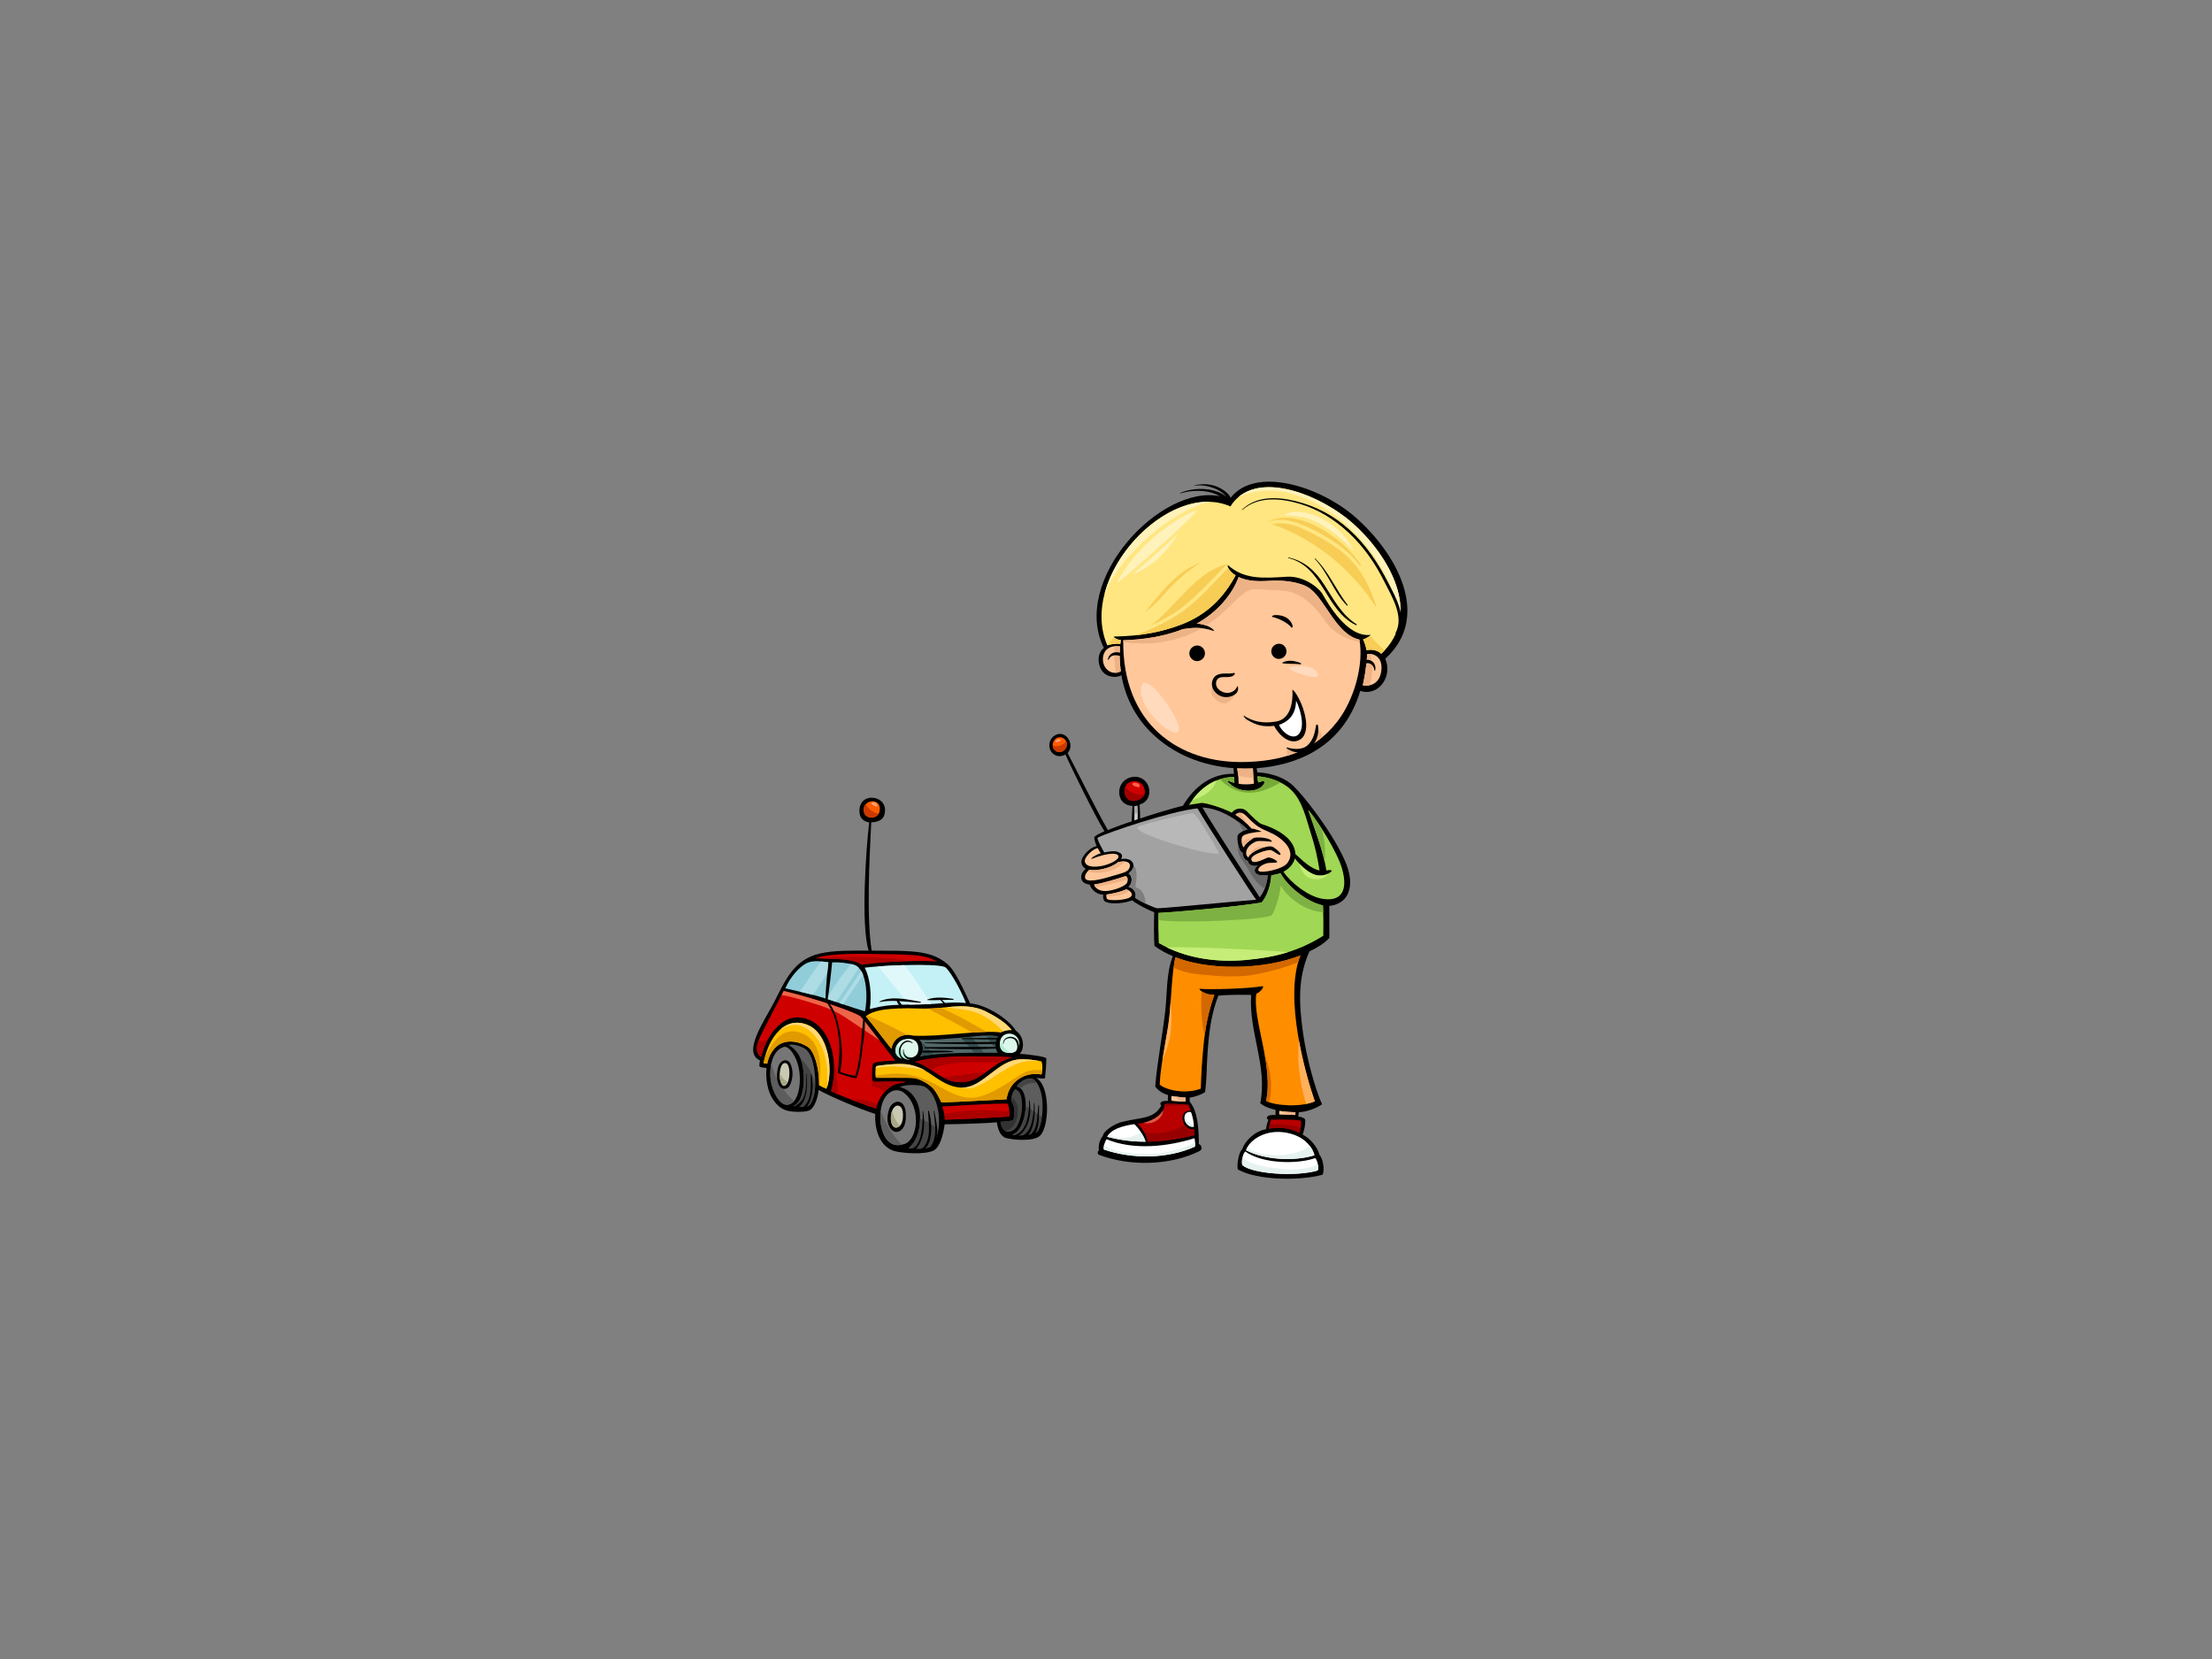 <?xml version="1.0" encoding="utf-8"?>
<!-- Generator: Adobe Illustrator 17.0.0, SVG Export Plug-In . SVG Version: 6.00 Build 0)  -->
<!DOCTYPE svg PUBLIC "-//W3C//DTD SVG 1.1//EN" "http://www.w3.org/Graphics/SVG/1.1/DTD/svg11.dtd">
<svg version="1.1" id="Layer_1" xmlns="http://www.w3.org/2000/svg" xmlns:xlink="http://www.w3.org/1999/xlink" x="0px" y="0px"
	 width="800px" height="600px" viewBox="0 0 800 600" enable-background="new 0 0 800 600" xml:space="preserve">
<rect x="0" y="0" width="800" height="600" fill="#808080" stroke="none"/>
<g>
	<path d="M490.163,187.023c-12.727-11.115-36.003-18.565-45.088-7.001c-0.754-1.701-2.841-3.04-4.316-3.749
		c-2.675-1.277-5.822-1.438-8.681-0.758c-0.101,0.024-0.054,0.173,0.043,0.153c2.466-0.401,4.849,0.1,7.157,0.966
		c1.222,0.455,2.325,1.175,3.306,2.022c0.326,0.282,0.578,0.602,0.802,0.938c-1.573-1.433-4.27-2.242-5.873-2.505
		c-3.508-0.573-7.303-0.2-10.592,1.16c-0.116,0.048-0.065,0.221,0.054,0.184c2.812-0.865,5.79-1.108,8.706-0.754
		c1.874,0.227,3.668,0.756,5.325,1.656c0.078,0.043,0.146,0.092,0.221,0.139c-21.306-4.473-54.151,30.287-42.004,54.862
		c-1.903,1.502-2.202,3.939-1.652,6.106c1.338,5.28,6.931,4.643,7.998,3.734c1.319,7.619,4.803,14.788,10.489,20.498
		c8.107,8.142,18.849,12.307,30.057,13.142c0.064,0.683,0.09,1.364,0.12,2.048c-8.094-0.192-14.306,4.635-18.439,11.584
		c-2.479,0.461-12.615,3.564-15.458,4.577c-0.021-1.847-0.06-3.539-0.213-5.021c1.559-0.537,2.952-1.417,3.415-3.528
		c0.806-3.679-2.068-6.941-5.733-6.519c-3.803,0.44-5.779,3.955-4.766,7.315c0.625,2.087,2.566,3.124,4.575,3.199
		c-0.165,0.818-0.233,4.578-0.344,5.601c-2.215,0.686-5.709,1.957-8.623,3.122c-4.392-7.711-12.134-23.333-14.526-27.819
		c2.866-3.232-0.858-8.947-4.852-6.256c-1.982,1.338-2.441,4.468-0.655,6.256c1.379,1.378,3.287,1.378,4.719,0.475
		c1.98,4.638,11.325,23.473,14.094,27.77c-1.155,0.54-3.551,1.642-3.654,2.226c-0.105,0.585,0.435,2.267,0.858,3.145
		c-1.067,0.184-3.239,1.226-4.855,3.773c-1.617,2.545,0.144,4.069,0.888,4.462c-1.18,1.001-1.939,2.281-1.535,3.779
		c0.351,1.298,1.914,1.842,2.987,1.888c0.202,1.003,1.778,3.565,4.931,3.687c-0.226,0.651-0.086,2.206,0.809,2.585
		c2.664,1.131,7.542,0.307,9.612-0.566c1.3,1.204,6.027,3.659,7.976,4.35c-0.168,3.664-0.105,10.025,0.071,12.152
		c2.051,1.494,4.288,2.708,6.649,3.707c-2.429,6.122-2.025,13.637-2.746,19.909c-1.074,9.387-2.828,17.819-3.626,27.235
		c1.447,1.973,3.294,2.635,4.661,3.112c-0.112,0.689-0.091,1.396-0.061,2.097c-3.011-0.181-3.052,1.133-2.392,1.65
		c-2.705,5.122-7.753,4.195-14.567,6.048c-2.463,0.668-6.253,3.052-6.6,4.984c-1.328,1.67-1.589,3.591-1.399,5.187
		c-0.531,0.441-0.662,1.37,0.123,1.667c11.047,4.173,25.802,3.871,36.344-1.448c1.243-0.626,0.464-2.393-0.34-2.484
		c0.02-4.309-0.177-11.697-3.249-15.28c-0.117-0.429-0.08-1.122-0.032-1.545c1.633-0.139,4.342-1.094,5.552-1.986
		c0.654-4.962,0.503-8.303,0.828-13.129c0.497-7.458,1.166-14.751,4.008-21.743c2.237-0.262,7.904-0.383,11.835-0.262
		c-0.938,13.486,5.993,25.786,3.287,39.181c1.584,1.349,3.736,1.954,5.552,2.414c-0.031,0.5-0.061,1.28-0.031,1.856
		c-3.631-0.338-3.495,1.512-2.557,1.666c-0.393,0.967-0.68,2.007-0.883,3.438c-4.171,0.781-7.657,4.295-8.596,7.256
		c-1.537,1.239-2.089,7.041-1.479,7.376c6.945,3.841,21.906,4.137,30.391,1.883c0.691-0.184,0.914-4.927-1.051-7.353
		c-0.515-2.474-3.22-5.802-6.028-7.204c0.686-1.669,1.091-4.415,0.933-5.363c-0.105-0.638-1.668-1.114-2.527-1.188
		c0.063-0.373,0.17-1.185,0.208-1.51c2.964-0.198,6.146-1.365,8.422-2.878c-2.505-5.523-5.582-16.738-6.839-25.507
		c-1.577-11.046-1.956-20.37,2.256-29.767c0-0.003,0-0.004,0-0.009c2.841-1.415,5.117-2.744,7.188-4.847
		c0.104-2.067-0.048-8.223,0-11.639c2.713-0.21,5.779-1.626,6.98-5.054c2.043-5.841-1.884-12.817-4.629-17.699
		c-3.423-6.082-11.028-16.56-15.465-20.763c-2.084-1.977-6.255-4.434-12.936-4.793c-0.065-0.498-0.146-0.995-0.203-1.49
		c12.648-0.925,30.944-6.304,37.46-27.959c6.648,2.144,11.801-5.277,9.046-11.621C518.178,222.62,504.487,199.528,490.163,187.023z"
		/>
	<path fill="#FF5B00" d="M381.411,271.261c-1.272-1.239-0.705-3.538,0.742-4.347c1.447-0.808,3.197,0.128,3.604,1.591
		C386.443,270.996,383.423,273.223,381.411,271.261z"/>
	<path fill="#FFC79A" d="M398.908,238.916c-0.266-3.097,1.717-5.787,6.183-5.124c-0.234,3.001-0.147,5.999,0.257,8.943
		C402.888,244.353,399.223,242.669,398.908,238.916z"/>
	<path fill="#CF0000" d="M406.796,287.16c-0.477-1.856,0.478-4.506,3.181-4.611c2.701-0.105,3.97,1.642,4.081,3.815
		c0.081,1.695-1.432,2.808-3.339,3.231C408.809,290.021,407.273,289.013,406.796,287.16z"/>
	<path fill="#9F0000" d="M406.978,284.644c-0.325,0.813-0.383,1.734-0.183,2.516c0.478,1.854,2.013,2.861,3.923,2.436
		c1.598-0.354,2.906-1.201,3.244-2.462C411.696,288.004,408.157,286.625,406.978,284.644z"/>
	<path fill="#CDCDCD" d="M410.294,291.557c0.273,0.024,0.756-0.09,1.04-0.167c0.111,1.429,0.19,3.328,0.117,4.885
		c-0.44,0.156-0.771,0.267-1.208,0.422C410.243,295.372,410.35,292.569,410.294,291.557z"/>
	<path fill="#A5A5A5" d="M410.285,294.247c0.396-0.011,0.792-0.044,1.181-0.102c-0.021-0.972-0.071-1.939-0.132-2.754
		c-0.284,0.077-0.767,0.191-1.04,0.167C410.324,292.104,410.305,293.17,410.285,294.247z"/>
	<path fill="#FFC79A" d="M392.342,311.134c0.163-1.21,2.383-3.796,4.646-4.442c0.174,0.391,0.791,1.462,1.09,1.897
		c-0.708,0.158-3.597,1.496-3.329,2.074c6.563-2.64,10.156-2.196,9.752-0.66c-0.332,1.262-3.63,2.813-6.544,3.272
		C393.349,314.003,392.181,312.347,392.342,311.134z"/>
	<path fill="#FFC79A" d="M392.73,318.023c-0.705-0.527-0.27-2.322,1.267-3.457c2.345,0.486,7.677-0.442,10.262-2.69
		c2.947-0.903,5.413,0.024,3.999,2.448c-0.688,1.186-3.031,1.618-5.695,2.425C399.896,317.558,394.361,319.255,392.73,318.023z"/>
	<path fill="#FFC79A" d="M395.737,319.861c2.427-0.192,9.731-2.425,10.984-2.909c1.111-0.429,1.454,1.575,0.767,2.505
		c-0.684,0.929-3.632,2.342-6.863,2.747C397.393,322.607,395.856,320.909,395.737,319.861z"/>
	<path fill="#FFC79A" d="M408.14,324.789c-2.106,0.849-6.225,0.929-7.436,0.525c-0.636-0.212-0.686-1.335-0.447-1.817
		c1.006-0.089,4.889-0.809,7.05-1.86C409.348,322.285,410.236,323.942,408.14,324.789z"/>
	<path fill="#A2A2A2" d="M410.53,324.686c0.596-1.07-0.032-3.384-2.391-3.897c1.974-1.979,0.967-4.454,0.036-4.848
		c1.131-1.049,2.534-2.432,1.334-4.16c-0.736-1.063-2.347-1.42-4.094-1.069c0.264-0.356,0.864-1.556-0.351-2.245
		c-1.91-1.081-3.67-0.486-5.703-0.167c-0.646-1.141-2.867-5.093-2.369-5.351c3.656-1.907,26.651-9.645,36.104-10.582
		c3.243,5.647,20.339,32.094,21.216,33.039c-7.298,0.508-34.518,3.244-35.916,3.078C417.895,328.425,413.185,326.561,410.53,324.686
		z"/>
	<path fill="#7E7E7E" d="M414.315,326.82c-0.067-2.526-1.084-5.128-3.159-5.745c-0.245-0.075-0.478-0.324-0.457-0.601
		c0.193-2.229,1.026-5.78-0.736-7.397c0.02,1.138-0.954,2.09-1.787,2.863c0.931,0.394,1.938,2.869-0.036,4.848
		c2.358,0.513,2.986,2.827,2.391,3.897C411.598,325.439,412.991,326.186,414.315,326.82z"/>
	<path fill="#FFC79A" d="M455.311,315.05c-0.881-0.801,0.885-2.409,3.135-2.892c1.122-0.24,4.018,0.082,3.374-0.641
		c-0.645-0.725-2.516-1.549-3.294-1.365c-0.777,0.184-5.3,2.87-5.943,0.884c-0.644-1.986,5.95-3.823,6.985-3.615
		c1.038,0.21,3.571,2.627,3.534,1.447c-0.017-0.643-2.453-2.626-3.21-2.732c-2.33-0.32-7.709,1.848-8.353,3.935
		c-1.245-0.389-1.688-3.772,2.65-5.701c1.1-0.49,5.14,0.001,5.777,0.081c0-1.525-5.777-1.926-6.741-1.284
		c-0.962,0.642-2.809,1.847-3.453,3.291c-0.642-0.874-1.123-3.291-0.318-4.096c0.8-0.803,4.478-1.524,6.661-1.524
		c0.646,0-2.338-1.145-3.497-1.183c-2.005-2.201-3.449-3.543-5.814-5c2.408-2.007,3.889,0.567,5.538,2.087
		c2.398,2.218,3.552,2.877,6.533,4.119c4.044,1.683,10.322,6.285,6.767,11.223C463.906,314.487,456.196,315.852,455.311,315.05z"/>
	<path fill="#828282" d="M451.221,300.034c-0.999,0.068-2.813,1.045-3.453,1.848c-0.643,0.801,0.08,6.102,1.603,6.505
		c0.212,1.497,0.648,2.66,2.011,3.049c0,1.366,1.924,2.168,3.611,1.527c-1.589,0.995-1.527,2.65-0.318,3.212
		c1.367,0.638,2.392,0.365,3.789,0.395c-0.151,2.771-1.028,5.499-2.851,8.001c-6.489-10.049-16.107-24.654-20.74-32.529
		C441.267,292.323,447.685,296.577,451.221,300.034z"/>
	<path fill="#666666" d="M449.371,308.387c-0.788-0.209-1.362-1.727-1.644-3.257c-0.26,1.956,0.117,3.98,1.28,5.657
		c1.021,1.474,2.028,2.668,2.858,4.272c1.221,2.368,3.178,5.131,5.569,6.205c0.607-1.526,0.944-3.102,1.028-4.694
		c-1.397-0.031-2.422,0.243-3.789-0.395c-1.209-0.562-1.271-2.217,0.318-3.212c-1.688,0.641-3.611-0.161-3.611-1.527
		C450.02,311.047,449.583,309.883,449.371,308.387z"/>
	<path fill="#666666" d="M448.987,299.319c0.204,0.415,0.399,0.834,0.591,1.256c0.591-0.296,1.195-0.511,1.643-0.541
		c-1.003-0.979-2.242-2.022-3.637-3.02C448.092,297.743,448.578,298.488,448.987,299.319z"/>
	<path fill="#FFFFFF" d="M432.146,414.705c-10.103,4.524-22.724,4.51-32.927,1.04c-0.232-1.274,0.384-2.736,0.964-3.747
		c9.668,4.095,22.043,2.714,31.826-0.349C432.201,412.461,432.303,413.515,432.146,414.705z"/>
	<path fill="#FFFFFF" d="M428.498,403.377c-0.675,2.341,1.59,4.646,3.274,4.057c0.023-1.478-0.415-3.622-1.01-5.21
		C429.969,401.986,428.806,402.31,428.498,403.377z"/>
	<path fill="#B80000" d="M414.36,410.551c0.367,0.774,0.659,1.554,0.893,2.339c5.548-0.096,11.108-0.949,16.679-2.32
		c0.01-0.672-0.021-1.403-0.073-2.157c-0.447,0.082-0.909,0.08-1.374-0.056c-1.233-0.357-2.172-1.366-2.575-2.572
		c-0.364-1.094-0.398-2.604,0.563-3.427c0.656-0.563,1.429-0.736,2.155-0.615c-0.255-0.788-0.535-1.531-0.859-2.179
		c-2.003-0.061-6.756-0.584-8.614-0.231c0.208,3.984-5.404,6.597-8.728,6.946c-0.327,0.033-0.657,0.071-0.975,0.111
		C412.715,407.652,413.738,409.219,414.36,410.551z"/>
	<path fill="#DC5B49" d="M415.299,406.242c2.907-0.18,5.228-2.185,5.384-4.764c-1.232,2.428-4.599,4.075-7.217,4.628
		C414.045,406.226,414.652,406.283,415.299,406.242z"/>
	<path fill="#FFFFFF" d="M413.543,411.032c-0.745-1.401-1.882-3.213-3.313-4.478c-4.812,0.703-8.567,2.036-9.778,4.595
		c4.613,1.229,9.239,1.763,13.871,1.758C414.112,412.265,413.86,411.634,413.543,411.032z"/>
	<path fill="#FFC79A" d="M423.704,396.359c1.088,0.165,3.767,0.588,5.139,0.617c-0.017,0.201-0.065,1.187-0.075,1.388
		c-1.661,0.077-3.553-0.04-5.064-0.267C423.589,397.518,423.589,396.861,423.704,396.359z"/>
	<path fill="#FFFFFF" d="M476.345,423.395c-8.194,2.27-23.375,1.087-26.976-1.961c-0.407-0.347-0.241-3.9,1.011-4.995
		c6.367,4.638,19.292,4.599,25.303,2.38C476.485,419.541,477.266,423.14,476.345,423.395z"/>
	<path fill="#FFFFFF" d="M475.389,417.824c-7.268,2.263-17.953,1.703-24.706-1.781c0.779-3.24,6.263-7.409,13.365-6.563
		C471.107,410.321,474.505,414.389,475.389,417.824z"/>
	<path fill="#E6F2F0" d="M414.766,417.383c-4.056-0.101-11.355-0.369-15.48-3.18c-0.113,0.518-0.158,1.043-0.065,1.541
		c10.203,3.47,22.823,3.484,32.927-1.04c0.065-0.512,0.08-0.99,0.063-1.442C426.698,415.83,420.67,417.523,414.766,417.383z"/>
	<path fill="#E6F2F0" d="M428.377,404.22c-0.017,2.014,1.913,3.735,3.396,3.215c0.003-0.079-0.005-0.164-0.005-0.244
		C430.489,406.375,429.342,405.323,428.377,404.22z"/>
	<path fill="#E6F2F0" d="M412.715,409.615c-3.684,2.058-7.901,2.832-11.587,0.513c-0.272,0.318-0.503,0.656-0.676,1.021
		c4.613,1.229,9.239,1.763,13.871,1.758c-0.211-0.642-0.463-1.273-0.78-1.875C413.31,410.59,413.021,410.108,412.715,409.615z"/>
	<path fill="#E6F2F0" d="M462.298,422.617c-4.09-0.517-9.478-1.193-12.953-3.934c-0.252,1.259-0.213,2.546,0.024,2.75
		c3.601,3.049,18.781,4.231,26.976,1.961c0.473-0.13,0.497-1.132,0.301-2.178C472.237,423.051,467.445,423.269,462.298,422.617z"/>
	<path fill="#E6F2F0" d="M465.379,417.561c-4.214,0.616-10.428,0.244-14.318-2.512c-0.165,0.338-0.298,0.671-0.378,0.994
		c6.753,3.484,17.438,4.044,24.706,1.781c-0.276-1.07-0.792-2.201-1.589-3.278C471.356,416.109,468.493,417.105,465.379,417.561z"/>
	<path fill="#B80000" d="M470.518,405.435c0.226,0.492-0.05,2.967-0.638,4.321c-0.915-0.486-2.149-0.997-2.921-1.219
		c-2.403-0.7-5.261-0.837-7.979-0.337c-0.073-0.789,0.399-2.536,0.815-3.267C463.416,404.779,470.297,404.945,470.518,405.435z"/>
	<path fill="#970000" d="M429.925,399.917c-0.055-0.115-0.1-0.243-0.156-0.352c-2.003-0.061-6.756-0.584-8.614-0.231
		c0.018,0.318-0.016,0.626-0.067,0.927C423.972,399.665,426.939,399.693,429.925,399.917z"/>
	<path fill="#970000" d="M430.484,408.358c-0.857-0.247-1.566-0.812-2.058-1.542c-2.262,1.42-4.77,2.423-7.788,2.834
		c-2.379,0.323-4.711,0.288-6.898-0.258c0.237,0.395,0.446,0.788,0.62,1.16c0.367,0.774,0.659,1.554,0.893,2.339
		c5.548-0.096,11.108-0.949,16.679-2.32c0.01-0.672-0.021-1.403-0.073-2.157C431.411,408.496,430.949,408.493,430.484,408.358z"/>
	<path fill="#970000" d="M468.243,407.32c-3.098-0.804-6.017-0.686-9.048-0.724c-0.153,0.609-0.245,1.219-0.215,1.604
		c2.719-0.5,5.576-0.363,7.979,0.337c0.771,0.222,2.006,0.733,2.921,1.219c0.214-0.5,0.393-1.155,0.516-1.808
		C469.683,407.722,468.973,407.505,468.243,407.32z"/>
	<path fill="#FFC79A" d="M462.717,401.726c1.681,0.345,4.084,0.495,5.809,0.524c-0.025,0.287-0.025,0.68-0.05,0.99
		c-1.693-0.028-4.128-0.103-5.809-0.156C462.587,402.692,462.605,402.12,462.717,401.726z"/>
	<path fill="#EDB386" d="M403.556,314.067c1.29-0.661,2.361-1.533,3.356-2.492c-0.749-0.093-1.67,0-2.653,0.301
		c-2.585,2.248-7.917,3.176-10.262,2.69c-0.189,0.143-0.366,0.295-0.525,0.456C396.65,316.323,400.574,315.593,403.556,314.067z"/>
	<path fill="#EDB386" d="M407.838,318.119c-0.039-0.766-0.429-1.432-1.116-1.166c-1.253,0.484-8.558,2.717-10.984,2.909
		c0.03,0.295,0.183,0.64,0.448,0.977C400.11,320.088,403.998,319.218,407.838,318.119z"/>
	<path fill="#EDB386" d="M407.518,322.811c0.315-0.197,0.614-0.413,0.903-0.636c-0.308-0.211-0.681-0.4-1.114-0.538
		c-2.161,1.051-6.044,1.771-7.05,1.86c-0.066,0.139-0.099,0.337-0.105,0.547C402.625,324.052,405.35,324.175,407.518,322.811z"/>
	<path fill="#EDB386" d="M453.227,303.167c0.007-0.004,0.013-0.005,0.021-0.007c-1.486-0.025-2.915,0.376-4.154,1.346
		c0.11,0.772,0.373,1.539,0.681,1.953C450.418,305.014,452.265,303.809,453.227,303.167z"/>
	<path fill="#EDB386" d="M452.044,309.232c1.104-1.287,3.643-2.469,5.735-2.925C455.295,305.928,452.435,306.788,452.044,309.232z"
		/>
	<path fill="#EDB386" d="M448.302,293.943c-0.459,0.05-0.957,0.261-1.497,0.713c1.647,1.016,2.848,1.978,4.104,3.211
		C450.173,296.409,449.599,294.587,448.302,293.943z"/>
	<path fill="#EDB386" d="M426.725,398.36c0.693,0.025,1.386,0.035,2.043,0.004c0.011-0.201,0.059-1.188,0.075-1.388
		c-1.003-0.021-2.7-0.253-3.973-0.441C425.516,397.121,426.135,397.729,426.725,398.36z"/>
	<path fill="#EDB386" d="M464.991,403.156c1.221,0.035,2.479,0.068,3.484,0.084c0.024-0.31,0.024-0.703,0.05-0.99
		c-1.461-0.024-3.413-0.138-5.001-0.382C464.024,402.288,464.52,402.715,464.991,403.156z"/>
	<path fill="#FF8D00" d="M475.522,398.296c-5.268,2.41-14.996,1.491-17.615-0.171c2.747-12.671-5.011-29.632-3.539-38.707
		c2.209-1.048,2.747-2.833,2.343-2.76c-5.127,0.923-19.064,1.318-22.848,0.95c-0.528-0.054,1.281,2.207,5.329,2.197
		c-2.213,6.086-3.373,12.233-3.968,18.754c-0.514,5.632-0.773,9.376-0.939,15.171c-5.368,2.048-12.419,0.646-14.869-1.469
		c0.289-7.63,2.825-17.939,3.504-24.558c0.656-6.442,0.933-16.199,2.175-21.517c7.719,3.027,16.645,3.727,24.58,3.405
		c6.324-0.257,13.96-1.412,20.635-4.032C464.2,360.999,472.345,389.262,475.522,398.296z"/>
	<path fill="#FFB05B" d="M420.371,383.546c0.793-1.842,1.493-3.718,2.056-5.643c1.602-5.509,1.413-10.686,0.966-15.943
		c-0.15,2.052-0.298,4.02-0.472,5.745C422.478,372.009,421.259,377.872,420.371,383.546z"/>
	<path fill="#FFB05B" d="M469.782,386.342c0.453,4.445,1.275,8.771,2.62,12.924c1.127-0.234,2.194-0.546,3.12-0.97
		c-1.489-4.247-4.086-12.747-5.776-22.165C469.518,379.505,469.427,382.896,469.782,386.342z"/>
	<path fill="#D46800" d="M439.192,359.807c-2.165,0.004-3.686-0.64-4.553-1.231c-0.478,5.446-0.132,10.843,1.027,16.058
		C436.34,369.548,437.431,364.656,439.192,359.807z"/>
	<path fill="#D46800" d="M457.374,381.342c1.029,5.758,1.656,11.626,0.533,16.783c0.294,0.187,0.693,0.362,1.153,0.526
		c1.073-4.922,0.785-10.121-0.853-14.943C457.939,382.917,457.655,382.129,457.374,381.342z"/>
	<path fill="#D46800" d="M434.372,352.461c6.747,0.631,13.715,1.196,20.413-0.179c5.079-1.042,10.041-2.385,14.722-4.298
		c0.233-0.835,0.497-1.65,0.804-2.423c-6.675,2.621-14.31,3.775-20.635,4.032c-7.935,0.322-16.861-0.378-24.58-3.405
		c-0.255,1.092-0.467,2.378-0.654,3.776C427.5,351.498,431.122,352.158,434.372,352.461z"/>
	<path fill="#A0D754" d="M478.597,338.429c-8.771,5.502-17.131,7.757-27.85,8.748c-11.88,1.097-23.037-1.03-31.663-6.097
		c-0.15-3.874-0.219-7.407-0.082-10.924c3.345-0.035,28.27-2.192,37.206-3.718c1.981-1.902,3.472-6.792,3.588-9.916
		c1.16-0.098,2.264-0.368,3.29-0.762c2.434,4.665,9.346,10.392,15.374,11.696c0.173,3.653,0.209,7.303,0.13,10.912
		C478.59,338.391,478.597,338.405,478.597,338.429z"/>
	<path fill="#C5ED77" d="M421.939,342.597c8.169,3.961,18.198,5.56,28.808,4.58c5.527-0.51,10.423-1.362,15.073-2.819
		C457.417,343.519,427.847,342.255,421.939,342.597z"/>
	<path fill="#A0D754" d="M485.375,314.165c2.435,8.563-0.792,12.229-7.736,10.772c-4.565-0.958-10.605-5.436-13.47-9.663
		c2.1-1.088,3.632-2.792,4.154-4.836c1.515,2.059,5.145,5.95,8.556,6.2c2.519,0.188,4.065-0.89,4.698-1.556
		c0.339-0.358-0.73-0.544-1.9-0.264c-0.792-6.302-4.994-17.176-6.534-21.891C477.068,297.55,483.755,308.467,485.375,314.165z"/>
	<path fill="#C5ED77" d="M473.485,317.488c2.468,1.066,5.56,0.604,6.994-1.573c-0.829,0.461-2.024,0.842-3.601,0.723
		c-2.534-0.187-5.183-2.377-7.004-4.337C470.524,314.425,471.487,316.622,473.485,317.488z"/>
	<path fill="#A0D754" d="M457.258,283.205c0.145-0.344-0.161-0.931-0.511-0.796c-0.404,0.158-1.209,0.494-1.667,0.578
		c-0.209-0.728-0.234-1.354-0.275-2.241c3.403,0.279,8.323,1.404,11.942,4.738c4.336,3.99,5.685,10.765,7.414,16.122
		c1.392,4.289,2.38,8.713,3.073,13.196c-1.105-0.146-2.183-0.756-3.085-1.289c-2.067-1.219-3.828-2.992-5.636-4.614
		c-0.271-4.528-4.282-8.303-12.239-10.873c-1.06-0.343-3.071-2.352-5.375-4.656c-1.364-1.365-4.095-1.284-5.383,0.561
		c-3.312-1.757-9.711-3.71-11.11-3.522c-1.401,0.187-2.99,0.512-4.371,0.691c3.798-6.078,9.133-9.889,16.268-10.143
		c0.098,0.863,0.144,1.516,0.122,2.184c-0.767-0.19-1.496-0.421-2.092-0.755c-0.274-0.16-0.484,0.27-0.269,0.46
		c2.16,1.911,3.607,2.811,6.563,3.085C452.987,286.147,456.239,285.556,457.258,283.205z"/>
	<path fill="#C5ED77" d="M439.954,282.276c-3.443,1.384-6.317,3.802-8.682,7.009C435.216,288.242,438.607,286.144,439.954,282.276z"
		/>
	<path fill="#7EB143" d="M459.968,330.952c0.921-1.219,2.92-6.796,3.232-10.69c3.366,5.683,9.997,9.367,15.354,9.641
		c-0.027-0.814-0.058-1.63-0.095-2.446c-6.028-1.305-12.94-7.032-15.374-11.696c-1.026,0.394-2.13,0.665-3.29,0.762
		c-0.116,3.124-1.607,8.013-3.588,9.916c-8.936,1.525-33.861,3.683-37.206,3.718c-0.032,0.864-0.054,1.73-0.063,2.6
		C427.274,334.065,458.735,332.594,459.968,330.952z"/>
	<path fill="#7EB143" d="M478.031,299.751c-1.743-2.725-3.488-5.174-4.889-6.822c1.302,3.975,4.485,12.323,5.932,18.623
		C479.474,307.61,479.045,303.606,478.031,299.751z"/>
	<path fill="#77A938" d="M456.388,286.032c2.054-0.624,4.476-1.668,6.72-3.04c-2.869-1.453-5.95-2.052-8.303-2.246
		c0.041,0.887,0.066,1.512,0.275,2.241c0.458-0.084,1.263-0.42,1.667-0.578c0.35-0.135,0.655,0.452,0.511,0.796
		c-1.019,2.351-4.27,2.942-6.632,2.726c-2.955-0.273-4.402-1.174-6.563-3.085c-0.215-0.19-0.005-0.62,0.269-0.46
		c0.596,0.334,1.325,0.565,2.092,0.755c0.021-0.668-0.024-1.321-0.122-2.184c-1.811,0.065-3.496,0.36-5.079,0.859
		C445.026,285.952,450.614,287.783,456.388,286.032z"/>
	<path fill="#FFC79A" d="M447.425,277.897c1.902,0.098,3.809,0.107,5.717,0.018c0.025,1.618,0.214,3.905,0.398,5.491
		c-0.88,0.258-3.778,0.467-5.581,0.026C448.028,282.969,447.777,279.193,447.425,277.897z"/>
	<path fill="#FFC79A" d="M483.643,260.984c-8.831,11.393-21.16,14.282-33.205,14.605c-24.3,0.649-44.545-13.904-44.209-44.023
		c7.178-0.238,14.712-1.311,21.604-4.044c2.94-0.412,6.312-1.003,11.225,0.699c0.399,0.14-1.201-2.304-6.239-2.694
		c7.089-3.9,12.754-10.23,15.154-16.841c3.653,1.811,8.063,1.561,12.404,1.333c3.639-0.192,10.337,0.435,13.544,2.974
		c5.685,4.498,9.575,16.576,17.734,18.337C493.299,240.316,489.785,253.064,483.643,260.984z"/>
	<path fill="#EDB386" d="M444.947,219.105c2.582-2.516,5.556-6.23,9.562-6.064c2.356,0.098,4.655,0.429,7.018,0.433
		c2.269,0.002,4.236,0.205,6.373,1.013c3.857,1.459,7.108,4.568,9.628,7.736c1.376,1.733,2.375,3.728,4.104,5.163
		c2,1.662,4.262,3.08,6.74,3.901c1.137,0.377,2.271,0.666,3.398,0.861c-0.037-0.272-0.061-0.551-0.115-0.818
		c-8.159-1.761-12.049-13.838-17.734-18.337c-3.207-2.54-9.905-3.167-13.544-2.974c-4.342,0.228-8.751,0.479-12.404-1.333
		c-2.4,6.611-8.065,12.941-15.154,16.841c1.387,0.107,2.503,0.373,3.398,0.693C439.367,224.183,442.211,221.772,444.947,219.105z"/>
	<path fill="#EDB386" d="M444.125,251.481c-1.564,0.338-3.749-0.416-4.49-1.912c-0.381-0.772-0.5-1.549-0.416-2.31
		c-1.01,1.378-1.738,3.082-0.599,4.618c1.009,1.354,3.056,3.039,4.897,2.376c1.871-0.673,2.988-2.605,3.571-4.607
		C446.295,250.541,445.325,251.217,444.125,251.481z"/>
	<path fill="#EDB386" d="M468.679,270.964c-0.074,0.008-0.153,0.011-0.233-0.009c-1.036-0.232-2.067-0.368-3.123-0.421
		c-0.006,0.874,0.117,1.858,0.418,2.768c2.092-0.65,4.141-1.466,6.128-2.483C470.881,271.263,469.776,271.196,468.679,270.964z"/>
	<path fill="#EDB386" d="M472.966,270.058c-0.234,0.236-0.485,0.416-0.735,0.57c2.091-1.104,4.114-2.438,6.028-4.042
		c-0.353-1.42-1.024-2.757-1.982-3.874C475.941,265.482,475.009,267.981,472.966,270.058z"/>
	<path fill="#EDB386" d="M409.702,232.603c2.402,0.129,4.797,0.246,7.195,0.032c5.374-0.478,10.754-1.801,15.58-4.252
		c0.736-0.374,1.449-0.773,2.153-1.185c-2.675-0.302-4.835,0.048-6.797,0.325c-6.893,2.733-14.427,3.805-21.604,4.044
		c-0.004,0.18,0.005,0.35,0.005,0.527C407.385,232.313,408.536,232.539,409.702,232.603z"/>
	<path fill="#FFC79A" d="M499.567,242.671c-0.724,5.507-5.281,5.582-6.703,5.149c0.307-1.059,1.396-6.572,1.582-11.217
		C496.328,236.088,500.273,237.268,499.567,242.671z"/>
	<path fill="#EDB386" d="M403.575,243.33c0.617-0.045,1.227-0.234,1.772-0.595c-0.404-2.944-0.491-5.942-0.257-8.943
		c-0.755-0.113-1.435-0.121-2.049-0.052C402.86,236.979,403.047,240.172,403.575,243.33z"/>
	<path fill="#EDB386" d="M453.333,281.248c-0.1-1.155-0.173-2.363-0.191-3.332c-1.908,0.089-3.815,0.08-5.717-0.018
		c0.148,0.547,0.279,1.537,0.375,2.533C449.578,281.036,451.448,281.282,453.333,281.248z"/>
	<path fill="#EDB386" d="M495.31,247.853c0.324-1.057,0.596-2.127,0.768-3.225c0.429-2.737-0.043-5.421-0.276-8.102
		c-0.498-0.058-0.971-0.028-1.355,0.077c-0.186,4.645-1.275,10.158-1.582,11.217C493.378,247.978,494.305,248.063,495.31,247.853z"
		/>
	<path fill="#FFE681" d="M499.567,236.449c-1.393-1.345-3.594-1.676-5.324-1.293c-0.25-1.339-0.675-2.647-1.264-3.938
		c0.71-0.016,3.313-1.669,2.582-1.594c-8.512,0.903-15.463-11.704-17.229-14.726c-1.448-2.474-6.932-6.72-13.022-6.313
		c-9.022,0.603-15.433,0.902-21.205-4.19c-0.257-0.223-0.237,1.887,2.767,3.691c-4.492,8.355-10.647,14.324-19.578,17.757
		c-10.882,4.185-20.302,4.223-24.406,4.385c-0.485,0.017,0.801,1.101,2.49,1.276c-0.054,0.463-0.147,0.924-0.194,1.388
		c-1.792-0.259-4.222,0.261-4.7,0.542c-10.813-24.855,22.342-60.074,44.5-50.28c8.594-13.744,32.037-4.643,44.083,5.956
		C502.15,200.627,514.822,222.021,499.567,236.449z"/>
	<path fill="#FFF2BB" d="M495.145,198.638c5.275,7.006,9.048,14.903,11.353,23.213c0.576-11.913-8.323-24.72-17.432-32.742
		c-10.917-9.608-31.201-17.983-41.299-9.231C465.005,171.853,484.748,184.843,495.145,198.638z"/>
	<path fill="#FFF2BB" d="M409.974,199.396c7.617-7.88,16.878-15.041,27.581-17.906c-15.787-0.52-33.809,16.032-38.184,33.67
		C401.674,209.401,405.304,204.222,409.974,199.396z"/>
	<path fill="#F7CD56" d="M444.223,205.386c-5.436,5.365-10.455,11.448-16.635,15.808c-5.157,3.636-10.89,6.286-16.764,8.551
		c4.544-0.482,10.269-1.518,16.47-3.903c8.931-3.434,15.086-9.402,19.578-17.757C445.3,207.142,444.549,206.119,444.223,205.386z"/>
	<path fill="#F7CD56" d="M402.857,230.432c-0.787,0.852-1.424,1.803-1.915,2.827c0.91-0.271,2.773-0.579,4.241-0.368
		c0.047-0.463,0.141-0.925,0.194-1.388C404.14,231.375,403.121,230.759,402.857,230.432z"/>
	<path fill="#F7CD56" d="M416.29,226.17c3.754-1.682,7.384-3.624,10.672-6.05c6.217-4.596,11.312-10.725,16.9-16.13
		C432.249,206.933,425.712,218.986,416.29,226.17z"/>
	<path fill="#F7CD56" d="M414.241,221.195c3.515-2.193,6.503-6.108,9.061-8.763c3.189-3.313,6.904-6.338,10.801-8.948
		C425.459,206.699,420.063,214.101,414.241,221.195z"/>
	<path fill="#F7CD56" d="M495.52,229.882c-0.508,0.448-2.019,1.323-2.54,1.335c0.589,1.291,1.014,2.599,1.264,3.938
		c1.73-0.383,3.932-0.052,5.324,1.293c0.399-0.383,0.772-0.772,1.141-1.162C498.917,233.51,497.064,231.773,495.52,229.882z"/>
	<path fill="#F7CD56" d="M485.103,199.401c-3.949-3.1-8.624-5.685-13.169-7.805c-3.906-1.826-7.984-3.024-11.861-1.969
		c15.191,5.039,29.22,16.636,37.857,30.414C495.624,212.096,491.754,204.626,485.103,199.401z"/>
	<path fill="#F7CD56" d="M492.268,204.514c-3.422-5.515-8.893-10.113-14.371-13.213c-5.857-3.319-13.5-5.89-19.599-2.391
		c3.939-1.651,8.196-0.93,12.385,0.766c5.005,2.029,10.163,4.977,14.488,8.209c2.638,1.974,4.876,4.281,6.778,6.821
		C492.036,204.613,492.145,204.547,492.268,204.514z"/>
	<path d="M374.764,389.875c1.247,0.094,3.117,0.374,3.168,0c0.122-0.891,0.482-4.48,0.479-7.075c0-0.579-5.995-1.485-9.653-1.654
		c1.518-1.254,2.174-5.827-1.39-8.439c-2.435-4.037-10.685-9.441-16.507-9.797c-2.137-4.511-5.385-11.873-8.156-14.19
		c-2.769-2.315-5.543-3.544-9.537-4.214c-5.242-0.882-13.301-0.595-17.905-0.698c-1.896-11.685-0.857-33.026-0.17-46.397
		c1.85-0.025,4.001-0.61,4.637-2.399c1.084-3.031-0.328-5.724-3.303-6.365c-3.257-0.703-5.525,1.34-5.612,4.383
		c-0.077,2.645,1.321,4.064,3.54,4.41c-1.136,9.543-3.086,37.196-0.197,46.372c-5.993-0.019-12.494-0.169-17.683,1.051
		c-9.452,2.223-12.466,9.737-16.383,17.336c-3.61,6.997-11.79,18.462-5.208,21.34c-0.199,0.774-0.275,1.627-0.252,1.927
		c0.05,0.557,1.353,0.652,2.604,0.775c-0.465,4.082,0.499,8.46,2.142,11.105c1.823,2.94,3.86,4.038,5.816,4.455
		c2.27,0.482,6.717,0.442,7.901-0.416c1.618-1.181,2.747-4.593,2.969-7.185c3.973,2.279,15.308,7.067,20.479,8.67
		c-0.294,5.816,1.723,11.755,6.71,13.359c2.424,0.775,10.985,1.542,14.367-0.12c2.322-1.143,3.538-5.711,4.028-9.479
		c6.186-0.083,16.016-0.43,18.892-0.733c0.251,1.935,1.008,5.046,3.387,5.699c2.373,0.652,10.004,1.397,12.296-0.938
		C379.52,407.308,379.941,392.679,374.764,389.875z"/>
	<path fill="#FF5B00" d="M312.402,292.372c0.233-1.794,2.166-2.905,3.848-2.517c1.836,0.423,2.325,2.307,1.729,4.042
		c-0.295,0.875-1.553,2.103-3.493,1.715C312.545,295.223,312.263,293.474,312.402,292.372z"/>
	<path fill="#CA3A00" d="M385.591,268.096c-0.326,0.406-0.705,0.767-1.148,1.048c-1.061,0.67-2.537,0.965-3.717,0.517
		c0.034,0.589,0.235,1.162,0.685,1.601c2.012,1.962,5.032-0.266,4.346-2.756C385.712,268.359,385.658,268.226,385.591,268.096z"/>
	<path fill="#CA3A00" d="M316.452,293.886c-1.376-0.579-2.777-1.681-3.251-3.108c-0.418,0.424-0.714,0.964-0.799,1.594
		c-0.14,1.102,0.143,2.851,2.084,3.239c1.72,0.343,2.886-0.578,3.339-1.402C317.366,294.181,316.906,294.078,316.452,293.886z"/>
	<path fill="#DCF7EC" d="M367.43,374.727c1.441,1.28,1.624,3.565,0.592,4.927c-0.837,1.102-2.528,1.528-4.573,0.89
		c-2.222-0.692-2.257-3.978-1.129-5.462C363.448,373.598,365.855,373.332,367.43,374.727z"/>
	<path fill="#DCF7EC" d="M328.893,383.158c-1.747,0.284-4.137-0.441-4.83-2.062c-0.692-1.621,0.319-4.41,2.755-5.122
		c2.433-0.713,4.747-0.06,5.222,2.255C332.517,380.544,331.448,382.741,328.893,383.158z"/>
	<path fill="#B1EDD5" d="M361.694,376.539c-0.332,1.568,0.113,3.493,1.754,4.005c0.705,0.222,1.361,0.304,1.963,0.289
		C363.876,379.773,362.536,378.249,361.694,376.539z"/>
	<path fill="#B1EDD5" d="M327.929,381.492c-1.421-1.004-2.688-2.297-3.307-3.902c-0.768,1.119-0.976,2.527-0.559,3.506
		c0.693,1.621,3.083,2.346,4.83,2.062c0.574-0.093,1.06-0.287,1.483-0.54C329.572,382.427,328.753,382.077,327.929,381.492z"/>
	<path fill="#CF0000" d="M347.538,382.086c4.987-0.118,14.132,0.061,18.583,0.298c-1.388,0.37-3.839,1.392-5.202,2.274
		c-5.005,3.235-8.247,7.247-14.761,6.705c-5.612-0.465-9.723-5.83-15.26-7.367C335.781,382.741,341.734,382.227,347.538,382.086z"/>
	<path fill="#536868" d="M360.837,380.754c-5.815-0.032-20.781-0.21-28.138,1.312c1.54-1.64,1.301-4.55-0.157-6.034
		c4.844,0.297,8.843-0.353,13.217-0.594c5.4-0.295,10.446-1.484,15.232-0.6C359.472,376.448,359.909,379.527,360.837,380.754z"/>
	<path fill="#354E4E" d="M360.424,379.99c-0.598-1.461-0.698-3.809,0.567-5.151c-1.456-0.27-2.936-0.338-4.442-0.308
		C357.806,376.374,359.103,378.19,360.424,379.99z"/>
	<path fill="#354E4E" d="M351.334,374.923c-1.232,0.132-2.478,0.273-3.741,0.381c1.521,1.678,2.956,3.455,4.471,5.111
		c0.098,0.11,0.203,0.221,0.308,0.332c1.239-0.011,2.422-0.012,3.533-0.012C354.373,378.801,352.844,376.867,351.334,374.923z"/>
	<path fill="#354E4E" d="M337.775,381.354c-1.714-1.766-3.431-3.535-5.131-5.317c-0.034-0.001-0.067-0.001-0.103-0.004
		c1.458,1.484,1.697,4.394,0.157,6.034C334.142,381.767,335.878,381.537,337.775,381.354z"/>
	<path fill="#FFC000" d="M356.56,365.819c3.317,1.657,7.189,3.979,9.324,6.71c-1.391-0.108-3.029,0.298-3.859,0.89
		c-7.244-1.009-21.791,1.664-31.689,1.147c-5.003-1.206-7.556,1.941-7.929,4.765c-1.885-2.288-6.666-8.743-9.247-11.729
		c2.691-2.428,8.253-2.732,12.353-2.91c3.974-0.171,7.856,0.252,11.928,0C344.011,364.287,350.415,362.75,356.56,365.819z"/>
	<path fill="#90CDD9" d="M299.4,361.375c0.522-3.927,1.233-9.626,1.547-13.332c2.534-0.095,5.519,0.223,7.758,0.856
		c5.554,1.568,4.925,14.011,4.097,16.863C308.228,364.414,304.11,362.909,299.4,361.375z"/>
	<path fill="#C4F1F5" d="M349.34,362.736c-2.969-0.286-6.029-0.156-9.352,0.158c-5.569,0.53-11.121,0.315-16.7,0.592
		c-3.95,0.196-6.704,0.961-8.7,1.443c0.711-5.284,0.116-11.103-1.842-14.961c6.399-0.803,25.415-1.664,28.974-0.238
		C342.912,350.207,346.825,356.5,349.34,362.736z"/>
	<path fill="#E1F8FA" d="M327.111,349.043c-3.379,0.097-6.795,0.276-9.639,0.483c3.537,3.966,6.796,8.199,10.216,12.244
		c0.435,0.516,0.859,1.04,1.294,1.558c2.589-0.042,5.171-0.071,7.757-0.205C333.725,358.296,330.593,353.552,327.111,349.043z"/>
	<path fill="#CF0000" d="M313.459,344.979c6.882,0.095,14.265,0.134,18.688,0.625c2.518,0.279,4.756,0.988,6.724,2.142
		c-3.349-0.461-19.555-0.158-27.313,1.153c-2.569-2.026-8.195-2.138-16.268-2.257C296.598,345.455,304.792,344.862,313.459,344.979z
		"/>
	<path fill="#90CDD9" d="M291.882,348.271c2.52-1.165,5.663-0.44,7.721-0.229c-0.288,2.19-1.121,10.923-1,13.077
		c-4.863-1.553-9.964-2.602-14.594-3.671C285.925,353.162,289.233,349.492,291.882,348.271z"/>
	<path fill="#AEDCE4" d="M310.588,350.053c-0.528-0.542-1.147-0.947-1.883-1.153c-0.319-0.092-0.655-0.173-1.005-0.252
		c-1.182,1.521-2.354,3.052-3.497,4.599c-1.658,2.234-3.144,4.576-4.644,6.909c-0.054,0.418-0.109,0.835-0.158,1.22
		c1.005,0.33,1.986,0.656,2.949,0.98C305.257,358.365,307.929,354.211,310.588,350.053z"/>
	<path fill="#AEDCE4" d="M303.564,362.765c0.448,0.153,0.902,0.306,1.345,0.454c2.422-3.525,4.838-7.056,7.259-10.586
		c-0.219-0.561-0.477-1.077-0.77-1.545C308.867,355.034,306.319,358.968,303.564,362.765z"/>
	<path fill="#AEDCE4" d="M299.195,351.87c0.162-1.672,0.315-3.109,0.407-3.828c-0.761-0.081-1.681-0.225-2.655-0.322
		c-0.957,1.288-1.901,2.583-2.821,3.897c-1.636,2.338-3.184,4.743-4.895,7.023c1.584,0.364,3.188,0.746,4.796,1.167
		C295.83,357.212,297.542,354.56,299.195,351.87z"/>
	<path fill="#767676" d="M278.606,388.975c-0.119-4.63,1.135-9.099,4.811-10.33c1.828-0.615,4.851,3.359,5.639,8.608
		c0.791,5.269-0.475,12.587-4.751,12.292C281.558,399.353,278.724,393.607,278.606,388.975z"/>
	<path fill="#5D5D5D" d="M292.915,399.544c-0.697,0.887-3.739,0.83-6.105,0.462c3.176-1.027,3.985-6.548,3.911-10.147
		c-0.121-5.872-1.607-9.671-5.526-11.927c1.662-0.535,5.168,0.595,6.353,1.663c1.189,1.067,2.436,3.145,3.028,7.778
		C295.49,394.502,293.983,398.178,292.915,399.544z"/>
	<path fill="#FFC000" d="M298.9,393.811c-0.642-0.265-2.067-0.917-2.662-1.273c0.059-4.868-1.009-10.212-3.088-13.003
		c-1.331-1.791-8.311-4.988-12.587-0.809c-1.525,1.49-2.619,3.531-3.086,5.97c-0.403-0.038-0.943-0.088-1.342-0.131
		c1.735-9.487,7.898-17.568,16.369-13.695C299.505,374.074,301.541,386.9,298.9,393.811z"/>
	<path fill="#CF0000" d="M316.841,400.908c-3.267-1.006-11.697-4.095-16.27-6.232c2.675-9.083,0.706-22.375-8.146-25.924
		c-8.93-3.578-15.131,5.558-17.168,13.487c-1.461-0.916-2.175-2.821-0.867-6.026c1.306-3.206,5.449-10.861,9.026-17.812
		c5.424,1.19,22.203,6.055,27.545,9.024c0.815,0.451,9.593,12.143,12.802,16.181c-4.037,0-7.416,0.548-7.896,0.962
		c-0.473,0.417-0.688,6.013-0.213,6.487c0.475,0.475,6.945-0.119,12.077,0.222c-1.493,0.296-3.2,0.582-4.21,0.982
		C320.347,393.513,317.574,397.358,316.841,400.908z"/>
	<path fill="#ED6549" d="M293.476,362.667c4.392,1.326,8.715,2.837,12.523,5.469c3.987,2.754,8.097,5.354,12.078,8.121
		c-3.29-4.272-6.628-8.564-7.115-8.834c-5.342-2.969-22.121-7.834-27.545-9.024c-0.254,0.487-0.508,0.98-0.761,1.472
		C286.329,360.437,289.949,361.604,293.476,362.667z"/>
	<path fill="#767676" d="M318.383,403.165c0.314-7.918,5.27-10.396,8.479-7.982c6.384,4.8,5.238,16.709,0.41,18.506
		C320.825,416.087,318.146,409.163,318.383,403.165z"/>
	<path fill="#5D5D5D" d="M280.104,388.121c-0.337-0.856-0.762-2.091-1.142-3.501c-0.289,1.365-0.396,2.851-0.357,4.355
		c0.117,4.632,2.951,10.378,5.698,10.569c1.196,0.082,2.147-0.444,2.895-1.341C283.9,395.477,281.261,391.028,280.104,388.121z"/>
	<path fill="#5D5D5D" d="M318.531,401.552c-0.067,0.513-0.122,1.043-0.148,1.613c-0.22,5.647,2.14,12.111,7.793,10.851
		C322.807,410.741,320.046,405.869,318.531,401.552z"/>
	<path fill="#5D5D5D" d="M336.315,414.743c-1.209,0.968-6.057,0.708-7.72,0.533c3.613-3.132,4.356-7.923,4.115-12.24
		c-0.249-4.511-2.876-8.911-7.267-9.859c2.49-1.307,7.938-0.657,8.772-0.252C340.232,395.851,341.661,410.468,336.315,414.743z"/>
	<path fill="#FFC000" d="M337.44,393.607c-1.361-1.543-4.63-3.325-6.648-3.681c-1.461-0.259-13.297-0.06-13.831-0.119
		c-0.534-0.06-0.454-3.949-0.036-4.187c0.416-0.237,7.029-1.13,11.131-0.701c1.299,0.136,4.361,0.973,6.141,2.018
		c4.388,2.577,7.73,5.931,13.018,6.381c4.38,0.373,7.807-2.517,11.132-5.053c3.354-2.57,6.5-5.035,10.922-5.167
		c2.461-0.074,5.401,0.355,7.422,0.771c0.387,1.071,0.447,2.99-0.037,4.728c-6.296-1.129-11.887,2.863-12.603,8.956
		c-2.501,0.211-7.68,0.378-11.333,0.605c-4.147,0.257-8.209,0.377-12.245,0.555C339.748,397.193,338.81,395.15,337.44,393.607z"/>
	<path fill="#FFD877" d="M348.433,365.105c2.889,0.347,5.914,1.382,8.389,2.934c2.248,1.409,4.21,3.098,5.95,4.98
		c0.88-0.363,2.063-0.573,3.113-0.491c-2.136-2.731-6.007-5.053-9.324-6.71c-4.624-2.309-9.397-2.01-14.274-1.548
		C344.317,364.699,346.371,364.859,348.433,365.105z"/>
	<path fill="#FFD877" d="M292.566,372.587c5.796,4.434,7.315,12.853,6.533,20.651c2.327-7.025,0.215-19.253-6.595-22.369
		c-4.237-1.936-7.892-0.885-10.712,1.84C284.992,370.405,288.795,369.7,292.566,372.587z"/>
	<path fill="#FFD877" d="M352.996,393.032c6.742-2.792,11.643-8.631,19.328-9.33c1.27-0.115,2.49-0.097,3.673,0.032
		c-1.962-0.367-4.538-0.702-6.729-0.636c-4.422,0.132-7.568,2.596-10.922,5.167c-3.229,2.466-6.56,5.253-10.761,5.069
		C349.267,393.806,351.046,393.839,352.996,393.032z"/>
	<path fill="#FFD877" d="M330.744,386.382c1.219,0.122,2.44,0.353,3.649,0.672c-0.068-0.04-0.131-0.08-0.197-0.119
		c-1.779-1.044-4.842-1.881-6.141-2.018c-4.102-0.429-10.715,0.464-11.131,0.701c-0.105,0.058-0.185,0.344-0.246,0.74
		C321.188,385.146,326.1,385.919,330.744,386.382z"/>
	<path fill="#E19A00" d="M323.629,371.913c-3.301-1.649-6.656-3.185-10.039-4.658c-0.147,0.111-0.296,0.226-0.43,0.347
		c2.581,2.986,7.362,9.441,9.247,11.729c0.314-2.366,2.166-4.954,5.705-5.018C326.64,373.474,325.146,372.672,323.629,371.913z"/>
	<path fill="#E19A00" d="M353.652,371.359c-4.439-2.483-8.851-4.96-13.537-6.881c-0.886,0.084-1.777,0.159-2.675,0.214
		c-0.595,0.038-1.183,0.044-1.778,0.056c1.153,0.611,2.271,1.238,3.335,1.812c3.247,1.75,6.541,3.438,9.749,5.26
		c0.936,0.531,1.864,1.08,2.772,1.649c1.883-0.132,3.673-0.23,5.33-0.265C355.78,372.559,354.699,371.947,353.652,371.359z"/>
	<path fill="#E19A00" d="M296.244,392.54c0.806-5.323,0.818-11.013-1.757-15.19c-2.534-4.118-8.863-6.056-12.74-2.435
		c-2.38,2.222-4.1,5.03-5.273,8.056c-0.124,0.523-0.24,1.057-0.338,1.593c0.398,0.043,0.938,0.093,1.342,0.131
		c0.467-2.439,1.561-4.479,3.086-5.97c4.275-4.179,11.256-0.982,12.587,0.809c2.079,2.791,3.147,8.134,3.088,13.003
		C296.242,392.539,296.242,392.539,296.244,392.54z"/>
	<path fill="#E19A00" d="M369.989,388.15c-2.468,1.416-4.774,3.1-7.227,4.553c-4.007,2.376-8.699,4.99-13.557,4.176
		c-5.882-0.987-10.258-5.063-15.801-6.91c-3.589-1.195-7.225-1.936-11.029-1.632c-1.905,0.155-3.815,0.493-5.726,0.671
		c0.059,0.457,0.157,0.781,0.311,0.799c0.534,0.059,12.37-0.14,13.831,0.119c2.018,0.356,5.287,2.138,6.648,3.681
		c1.369,1.543,2.308,3.586,3.031,5.106c4.036-0.178,8.099-0.298,12.245-0.555c3.653-0.227,8.832-0.394,11.333-0.605
		c0.717-6.093,6.308-10.085,12.603-8.956c0.137-0.489,0.228-0.987,0.282-1.48C374.491,386.807,372.036,386.978,369.989,388.15z"/>
	<path fill="#CF0000" d="M341.754,404.947c-0.105-1.631-0.455-3.27-1.018-4.787c6.204-0.259,15.765-1.03,23.602-1.03
		c0.543,0.635,0.907,3.295,0.675,4.65C363.995,403.932,349.319,404.768,341.754,404.947z"/>
	<path fill="#AC0000" d="M341.073,389.659c1.601,0.886,3.263,1.554,5.085,1.704c4.439,0.37,7.358-1.378,10.356-3.553
		C356.798,387.604,340.757,389.486,341.073,389.659z"/>
	<path fill="#AC0000" d="M361.62,384.245c1.393-0.766,3.326-1.545,4.501-1.86c-4.451-0.237-13.596-0.416-18.583-0.298
		c-5.804,0.14-11.757,0.654-16.64,1.91c2.169,0.602,4.12,1.794,6.024,3.044C340.552,384.136,350.549,383.946,361.62,384.245z"/>
	<path fill="#AC0000" d="M323.767,346.746c-0.274-0.043-0.543-0.074-0.815-0.112c-5.837-0.414-11.695-0.622-17.547-0.487
		c-2.595,0.06-5.287,0.06-7.867,0.531c6.869,0.125,11.695,0.391,14.02,2.222c4.248-0.717,11.021-1.133,16.835-1.286
		C326.848,347.28,325.303,346.982,323.767,346.746z"/>
	<path fill="#AC0000" d="M301.294,381.903c0.706,4.307,0.412,8.918-0.723,12.772c0.735,0.345,1.576,0.713,2.473,1.091
		c0.105-2.682-0.248-5.43-0.682-7.905C302.031,385.966,301.755,383.897,301.294,381.903z"/>
	<path fill="#AC0000" d="M274.322,376.404c-1.196,3.085-0.493,4.939,0.936,5.834c0.528-2.052,1.337-4.183,2.398-6.156
		C276.526,376.381,275.393,376.528,274.322,376.404z"/>
	<path fill="#AC0000" d="M315.697,391.076c-0.224,0.561-0.446,1.122-0.644,1.694c1.827,0.325,3.495,1.029,4.992,2.016
		c1.03-1.127,2.221-2.032,3.477-2.528c1.01-0.4,2.717-0.686,4.21-0.982C322.695,390.939,316.378,391.504,315.697,391.076z"/>
	<path fill="#AC0000" d="M307.833,397.694c3.571,1.374,7.136,2.637,9.008,3.214c0.109-0.522,0.272-1.05,0.464-1.577
		C314.274,398.085,311.177,397.262,307.833,397.694z"/>
	<path fill="#AC0000" d="M360.476,401.731c-4.193-0.171-8.51-0.342-12.687,0.15c-2.128,0.251-4.212,0.67-6.317,0.95
		c0.135,0.701,0.235,1.408,0.282,2.116c7.565-0.179,22.241-1.016,23.259-1.168c0.085-0.479,0.085-1.124,0.04-1.781
		C363.529,401.889,362.001,401.792,360.476,401.731z"/>
	<path fill="#464646" d="M364.462,409.339c-1.532,0.003-2.516-2.241-2.615-3.62c2.036-0.169,4.552-0.353,4.632-0.651
		c0.569-2.17,0.675-5.147-0.818-6.964c0.022-1.464,0.509-3.231,1.422-4.145c2.206,0.479,2.563,3.289,2.563,6.094
		c0,2.926-0.927,5.889-1.979,7.506C366.966,408.637,365.815,409.339,364.462,409.339z"/>
	<path fill="#323232" d="M361.847,405.719c0.068,1.011,0.62,2.482,1.511,3.198c5.281-0.122,6.424-10.595,2.385-11.775
		c-0.049,0.329-0.079,0.653-0.082,0.962c1.493,1.817,1.388,4.793,0.818,6.964C366.398,405.365,363.883,405.549,361.847,405.719z"/>
	<path fill="#5D5D5D" d="M373.238,390.06c-2.619-0.245-4.755,1.583-5.545,2.864c5.424,1.096,3.594,16.061-1.631,17.424
		c3.146,0.774,8.293-0.146,9.126-1.153C377.261,406.696,378.783,393.165,373.238,390.06z"/>
	<path fill="#444444" d="M289.604,383.087c0.717,1.861,1.061,4.101,1.116,6.772c0.074,3.6-0.735,9.121-3.911,10.147
		c2.366,0.368,5.408,0.425,6.105-0.462c0.76-0.973,1.738-3.125,1.909-6.851C294.04,388.511,292.47,385.395,289.604,383.087z"/>
	<path fill="#444444" d="M332.75,404.557c-0.013,3.887-0.957,7.949-4.154,10.72c1.663,0.175,6.511,0.435,7.72-0.533
		c1.663-1.33,2.653-3.667,3.066-6.336C337.319,406.8,335.123,405.424,332.75,404.557z"/>
	<path fill="#444444" d="M374.998,391.706c-0.484-0.682-1.06-1.255-1.76-1.646c-2.619-0.245-4.755,1.583-5.545,2.864
		c0.484,0.097,0.903,0.315,1.276,0.615C370.729,392.043,372.867,391.507,374.998,391.706z"/>
	<path fill="#444444" d="M370.963,399.971c-0.089,4.5-1.951,9.609-4.9,10.377c3.146,0.774,8.293-0.146,9.126-1.153
		c0.662-0.799,1.263-2.721,1.602-5.068C374.952,402.606,373.021,401.206,370.963,399.971z"/>
	<path d="M327.59,402.453c-0.18-2.969-2.02-5.107-4.575-3.385c-1.331,0.9-2.075,3.326-2.036,5.904
		c0.034,2.371,2.005,5.509,4.534,4.012C327.524,407.791,327.727,404.772,327.59,402.453z"/>
	<path fill="#C8C8B3" d="M324.322,407.797c-1.486,0.295-2.074-1.628-2.136-3.087c-0.119-2.793,1.125-4.87,2.436-4.87
		c1.308,0,1.957,1.426,1.957,3.504C326.579,405.839,325.806,407.5,324.322,407.797z"/>
	<path d="M285.883,384.77c-1.022-2.204-3.731-1.528-4.485,1.296c-0.893,3.326-0.178,6.308,1.068,7.303
		c0.888,0.713,2.436,0.595,3.146-0.771C286.783,390.35,287.034,387.253,285.883,384.77z"/>
	<path fill="#C8C8B3" d="M283.595,392.715c-0.906,0.133-1.649-1.956-1.605-3.917c0.059-2.614,0.739-4.029,1.542-4.275
		c1.37-0.416,2.02,1.307,1.964,3.92C285.434,391.054,284.495,392.587,283.595,392.715z"/>
	<path fill="#A8A887" d="M322.706,401.569c-0.362,0.834-0.575,1.919-0.52,3.141c0.061,1.459,0.649,3.382,2.136,3.087
		c0.444-0.088,0.817-0.314,1.13-0.63C324.098,405.756,323.101,403.698,322.706,401.569z"/>
	<path fill="#A8A887" d="M283.563,390.365c-0.641-0.638-1.22-1.451-1.526-2.331c-0.018,0.245-0.041,0.49-0.047,0.764
		c-0.044,1.961,0.699,4.05,1.605,3.917c0.486-0.068,0.978-0.562,1.341-1.397C284.449,391.101,283.986,390.785,283.563,390.365z"/>
	<path d="M472.242,260.167c-0.835-5.466-3.897-10.408-4.815-10.727c0.263,4.561-0.73,10.57-5.767,11.486
		c-5.035,0.915-8.789-0.093-11.831-2.124c-0.222-0.147,0.061,0.837,1.397,1.62c3.204,1.873,5.559,2.543,9.563,2.092
		c1.57,3.164,5.877,7.409,9.611,4.816C472.572,265.817,472.599,262.465,472.242,260.167z"/>
	<path fill="#FFFFFF" d="M470.217,264.768c-1.863,3.523-6.267,0.548-7.641-2.608c4.263-1.517,6.04-4.44,6.176-8.74
		C470.12,256.148,471.819,261.747,470.217,264.768z"/>
	<path d="M447.516,248.179c-0.546,1.21-1.483,2.079-2.918,2.355c-1.482,0.284-3.135-0.378-4.118-1.485
		c-1.103-1.247-0.956-3.525,0.792-4.025c1.417-0.404,3.585,0.239,4.852-0.731c0.574-0.439,0.663-1.033,0.069-0.898
		c-0.973,0.226-1.97,0.212-2.834,0.185c-0.994-0.032-2.192,0.076-3.113,0.503c-2.045,0.947-2.475,3.694-1.327,5.491
		c1.372,2.15,3.658,2.896,5.72,2.427C448.848,251.038,447.671,247.841,447.516,248.179z"/>
	<path d="M433.005,233.454c-1.54,0-2.841,1.238-2.857,2.791c-0.023,1.528,1.246,2.86,2.789,2.86c1.541,0,2.84-1.234,2.858-2.79
		C435.814,234.79,434.544,233.454,433.005,233.454z"/>
	<path d="M462.63,232.814c-1.489,0-2.784,1.108-2.846,2.647c-0.057,1.455,1.14,2.847,2.651,2.847c1.495,0,2.783-1.105,2.843-2.644
		C465.336,234.209,464.132,232.814,462.63,232.814z"/>
	<path d="M467.39,225.953c-0.863-2.216-2.938-3.564-6.262-3.518c-0.724,0.012-1.4,0.59-1.012,0.674
		c2.275,0.497,5.538,2.072,6.9,3.77C467.414,227.379,467.617,226.526,467.39,225.953z"/>
	<path d="M470.463,239.856c-2.061-0.865-4.497-1.34-6.581-0.271c-0.166,0.085-0.098,0.315,0.073,0.336
		c2.102,0.264,4.232,0.037,6.36,0.335C470.538,240.289,470.707,239.957,470.463,239.856z"/>
	<path d="M476.651,262.297c-0.066-0.332-0.612-0.325-0.668,0.007c-0.423,2.6-0.994,5.262-2.974,7.134
		c-2.038,1.92-5.134,1.558-7.6,0.896c-0.132-0.037-0.204,0.163-0.1,0.24C471.315,275.035,477.886,268.91,476.651,262.297z"/>
	<path d="M495.968,239.011c-1.404-0.831-3.099-0.282-3.767,1.192c-0.1,0.224,0.166,0.475,0.378,0.364
		c0.743-0.378,1.64-0.878,2.492-0.696c1.189,0.253,1.897,1.439,2.011,2.589c0.015,0.165,0.24,0.147,0.271,0
		C497.642,241.087,497.219,239.75,495.968,239.011z"/>
	<path d="M405.788,236.379c-2.074-1.12-4.76-0.349-5.1,2.136c-0.02,0.154,0.206,0.215,0.262,0.07
		c0.766-1.907,2.814-1.846,4.411-1.225C406.01,237.613,406.391,236.704,405.788,236.379z"/>
	<path d="M361.233,376.855c-4.415-0.011-21.643,0.114-26.688,0.169c-0.128,0.001-0.141,0.22-0.01,0.229
		c4.347,0.294,22.232,0.609,26.717,0.168C361.58,377.389,361.556,376.855,361.233,376.855z"/>
	<path d="M361.442,375.403c-2.251-0.015-11.095-0.001-13.488,0.093c-0.163,0.007-0.156,0.278,0.006,0.285
		c2.09,0.083,10.9,0.23,13.513,0.083C361.728,375.85,361.664,375.406,361.442,375.403z"/>
	<path d="M361.308,378.741c-4.569-0.272-22.008-0.024-26.749-0.017c-0.257,0-0.264,0.378-0.004,0.399
		c4.55,0.395,22.489,0.516,26.783-0.023C361.558,379.074,361.503,378.751,361.308,378.741z"/>
	<path d="M344.71,380.227c-2.091-0.358-8.969-0.278-11.667-0.116c0-0.031,0.013-0.063,0.013-0.092
		c0.009-0.174-0.233-0.264-0.325-0.107c-0.045,0.078-0.098,0.154-0.144,0.232c-0.04,0.002-0.096,0.005-0.133,0.01
		c-0.147,0.013-0.177,0.224-0.072,0.311c-0.71,1.057-1.638,1.976-2.994,2.02c-1.73,0.057-2.619-1.283-2.564-2.914
		c0-0.09-0.153-0.109-0.16-0.018c-0.208,1.871,0.65,3.579,2.656,3.799c1.75,0.191,3.294-1.159,3.652-2.777
		c2.472,0.246,9.626,0.042,11.724-0.14C344.813,380.426,344.839,380.246,344.71,380.227z"/>
	<path d="M368.115,376.457c-1.207-2.351-5.355-1.849-5.338,1.013c0,0.114,0.168,0.106,0.174-0.005
		c0.061-1.655,1.795-2.343,3.221-1.908c0.901,0.274,1.367,1.139,1.618,1.982c0.497,1.648-0.194,3.282-1.986,3.514
		c-0.196,0.024-0.188,0.322-0.014,0.37C368.718,382.207,369.085,378.351,368.115,376.457z"/>
	<path d="M330.051,377.133c-1.854-1.752-4.058-0.294-4.754,1.798c-0.81,2.431,0.91,5.348,3.671,4.929
		c0.174-0.026,0.174-0.273,0.017-0.331c-1.006-0.37-2.131-0.558-2.829-1.462c-0.572-0.739-0.608-1.762-0.437-2.637
		c0.406-2.073,2.325-3.393,4.222-2.141C330.038,377.352,330.124,377.205,330.051,377.133z"/>
	<path d="M372.349,397.977c-0.024-0.122-0.212-0.12-0.203,0.012c0.16,2.335-0.066,4.693-0.657,6.959
		c-0.338,1.322-0.92,2.558-1.71,3.669c-1.013,1.411-2.399,1.752-3.901,2.385c-0.135,0.059-0.102,0.251,0.037,0.274
		c2.564,0.401,4.478-2.098,5.448-4.132C372.683,404.371,372.872,400.961,372.349,397.977z"/>
	<path d="M374.091,399.03c-0.014-0.116-0.19-0.113-0.185,0.008c0.086,2.309-0.202,4.691-0.764,6.928
		c-0.676,2.695-1.857,4.406-4.523,5.263c-0.141,0.047-0.212,0.292-0.022,0.33C374.095,412.67,374.518,402.295,374.091,399.03z"/>
	<path d="M375.551,399.718c-0.593,4.205,0.165,9.066-4.006,11.517c-0.147,0.084-0.119,0.353,0.08,0.348
		c4.794-0.15,4.029-8.782,4.158-11.827C375.788,399.608,375.568,399.56,375.551,399.718z"/>
	<path d="M333.835,401.818c-0.016-0.093-0.163-0.068-0.16,0.022c0.103,2.773-0.018,5.627-0.557,8.353
		c-0.264,1.339-0.703,2.62-1.443,3.771c-0.863,1.349-2.072,1.498-3.412,2.029c-0.127,0.051-0.115,0.233,0.004,0.281
		c2.676,1.047,4.471-2.53,5.108-4.478C334.405,408.656,334.396,405.043,333.835,401.818z"/>
	<path d="M335.884,401.71c-0.044-0.132-0.228-0.077-0.228,0.052c0.069,3.006,0.604,5.924,0.155,8.933
		c-0.226,1.493-0.762,3.107-1.816,4.211c-0.632,0.655-1.65,0.852-2.324,1.509c-0.132,0.13-0.024,0.392,0.166,0.374
		C337.926,416.099,337.245,405.805,335.884,401.71z"/>
	<path d="M337.889,401.833c-0.022-0.123-0.208-0.119-0.196,0.013c0.362,4.867,1.595,9.197-1.454,13.486
		c-0.109,0.155,0.073,0.318,0.229,0.258c1.754-0.699,2.119-3.116,2.353-4.77C339.26,407.791,338.418,404.788,337.889,401.833z"/>
	<path d="M291.666,388.405c-0.017-0.091-0.169-0.07-0.16,0.022c0.213,2.328,0.153,4.557-0.349,6.853
		c-0.681,3.074-2.488,4.273-5.172,5.526c-0.165,0.076-0.103,0.322,0.067,0.333C292.021,401.564,292.26,392.259,291.666,388.405z"/>
	<path d="M293.465,388.589c-0.036-0.163-0.251-0.139-0.254,0.027c-0.041,4.448,0.692,10.396-4.124,12.668
		c-0.123,0.058-0.09,0.257,0.059,0.242C294.229,400.978,294.326,392.242,293.465,388.589z"/>
	<path d="M332.89,362.305c-4.526-0.808-10.432-2.267-14.794-0.09c-0.116,0.057-0.019,0.204,0.085,0.184
		c2.072-0.409,4.107-0.464,6.142-0.378c0.128,0.485,0.483,0.968,0.712,1.347c0.216,0.369,0.714,1.494,1.306,1.217
		c0.686-0.319-0.368-1.43-0.576-1.722c-0.186-0.253-0.362-0.535-0.559-0.802c2.539,0.154,5.072,0.479,7.664,0.586
		C333.099,362.657,333.105,362.343,332.89,362.305z"/>
	<path d="M344.729,361.255c-2.939-0.461-6.489-0.852-9.344,0.241c-0.121,0.046-0.078,0.207,0.044,0.211
		c1.571,0.059,3.146,0.017,4.729-0.032c0.54,0.794,1.265,1.46,2.025,2.039c0.117,0.091,0.257-0.053,0.183-0.174
		c-0.448-0.721-1.042-1.339-1.698-1.881c1.35-0.043,2.698-0.085,4.035-0.066C344.925,361.594,344.943,361.288,344.729,361.255z"/>
	<path d="M312.631,367.628c-0.02-0.175-0.275-0.158-0.295,0.006c-0.947,7.082-0.85,14.551-2.975,21.434
		c-1.405-0.067-4.689-0.974-5.526-1.423c0.963-4.305,0.717-9.19,0.05-13.486c-0.633-4.036-1.865-9.793-5.158-12.537
		c-0.086-0.069-0.205,0.027-0.15,0.125c1.059,1.89,2.229,3.573,3.021,5.629c0.925,2.417,1.351,4.995,1.689,7.553
		c0.579,4.389,0.217,8.633-0.279,12.997c-0.037,0.353,6.572,2.388,6.74,1.957c1.299-3.251,1.729-7.061,2.153-10.517
		C312.379,375.49,313.109,371.543,312.631,367.628z"/>
	<path d="M501.996,210.619c-3.656-7.16-7.954-13.557-13.94-19.01c-5.627-5.131-12.201-8.619-19.593-10.4
		c-6.561-1.582-14.041-1.882-19.248,3.085c-0.078,0.08,0.044,0.194,0.13,0.121c5.521-4.939,13.603-4.268,20.247-2.358
		c7.029,2.025,13.06,5.801,18.364,10.785c5.392,5.06,9.477,11.061,12.771,17.642c2.63,5.258,7.168,12.456,4.028,18.433
		c-0.135,0.248,0.216,0.426,0.368,0.206C509.228,223.442,504.738,215.992,501.996,210.619z"/>
	<path d="M490.612,225.769c-5.446-3.447-8.359-9.127-11.741-14.382c-3.146-4.898-7.089-8.502-12.911-9.786
		c-0.134-0.029-0.17,0.174-0.036,0.208c12.739,3.123,13.415,19.022,24.485,24.278C490.624,226.19,490.82,225.901,490.612,225.769z"
		/>
	<path d="M487.376,218.781c-4.197-5.398-6.779-11.997-11.742-16.81c-0.099-0.092-0.227,0.061-0.134,0.155
		c4.826,4.997,6.745,11.895,11.622,16.862C487.263,219.138,487.503,218.948,487.376,218.781z"/>
	<path fill="#FFA26F" d="M315.286,290.284c0.736-0.328,1.681-0.121,2.037,1.016C317.685,292.439,314.323,290.71,315.286,290.284z"/>
	<path fill="#FFA26F" d="M381.775,267.979c0.376-0.631,1.38-0.9,1.92-0.48C384.235,267.919,381.178,268.999,381.775,267.979z"/>
	<path fill="#FF6249" d="M409.837,283.207c0.749-0.326,2.185-0.053,2.398,1.021C412.476,285.428,408.338,283.867,409.837,283.207z"
		/>
	<path fill="#B8B8B8" d="M411.879,298.863c3.597-1.412,18.263-4.843,19.56-4.75c1.306,0.093,7.826,11.364,9.319,14.158
		C442.249,311.067,406.662,300.913,411.879,298.863z"/>
	<path fill="#FFDABD" d="M412.609,249.711c0,5.724,7.148,13.712,12.005,15.153C432.335,267.151,412.609,237.99,412.609,249.711z"/>
	<path fill="#FFDABD" d="M466.36,241.42c2.759-0.788,8.857-1.142,10.291,2.288C478.082,247.139,464.355,241.991,466.36,241.42z"/>
	<path fill="#FFF2BB" d="M403.964,210.832c0,0,2.695-6.418,10.598-14.025c8.414-8.103,15.586-11.427,18.076-12.154
		C435.13,183.926,405.939,209.897,403.964,210.832z"/>
	<path fill="#FFF2BB" d="M410.404,206.989c2.598-2.166,12.154-10.494,14.546-12.985c2.387-2.493-1.767,4.051-6.547,8.414
		C415.487,205.081,407.912,209.066,410.404,206.989z"/>
	<path fill="#FFF2BB" d="M465.256,186.419c5.611,0.103,9.563,1.247,14.027,4.156c4.466,2.908,8.207,6.337,9.556,8.102
		c1.357,1.767-1.629-6.811-11.426-11.429C468.377,182.99,463.482,186.385,465.256,186.419z"/>
</g>
</svg>
